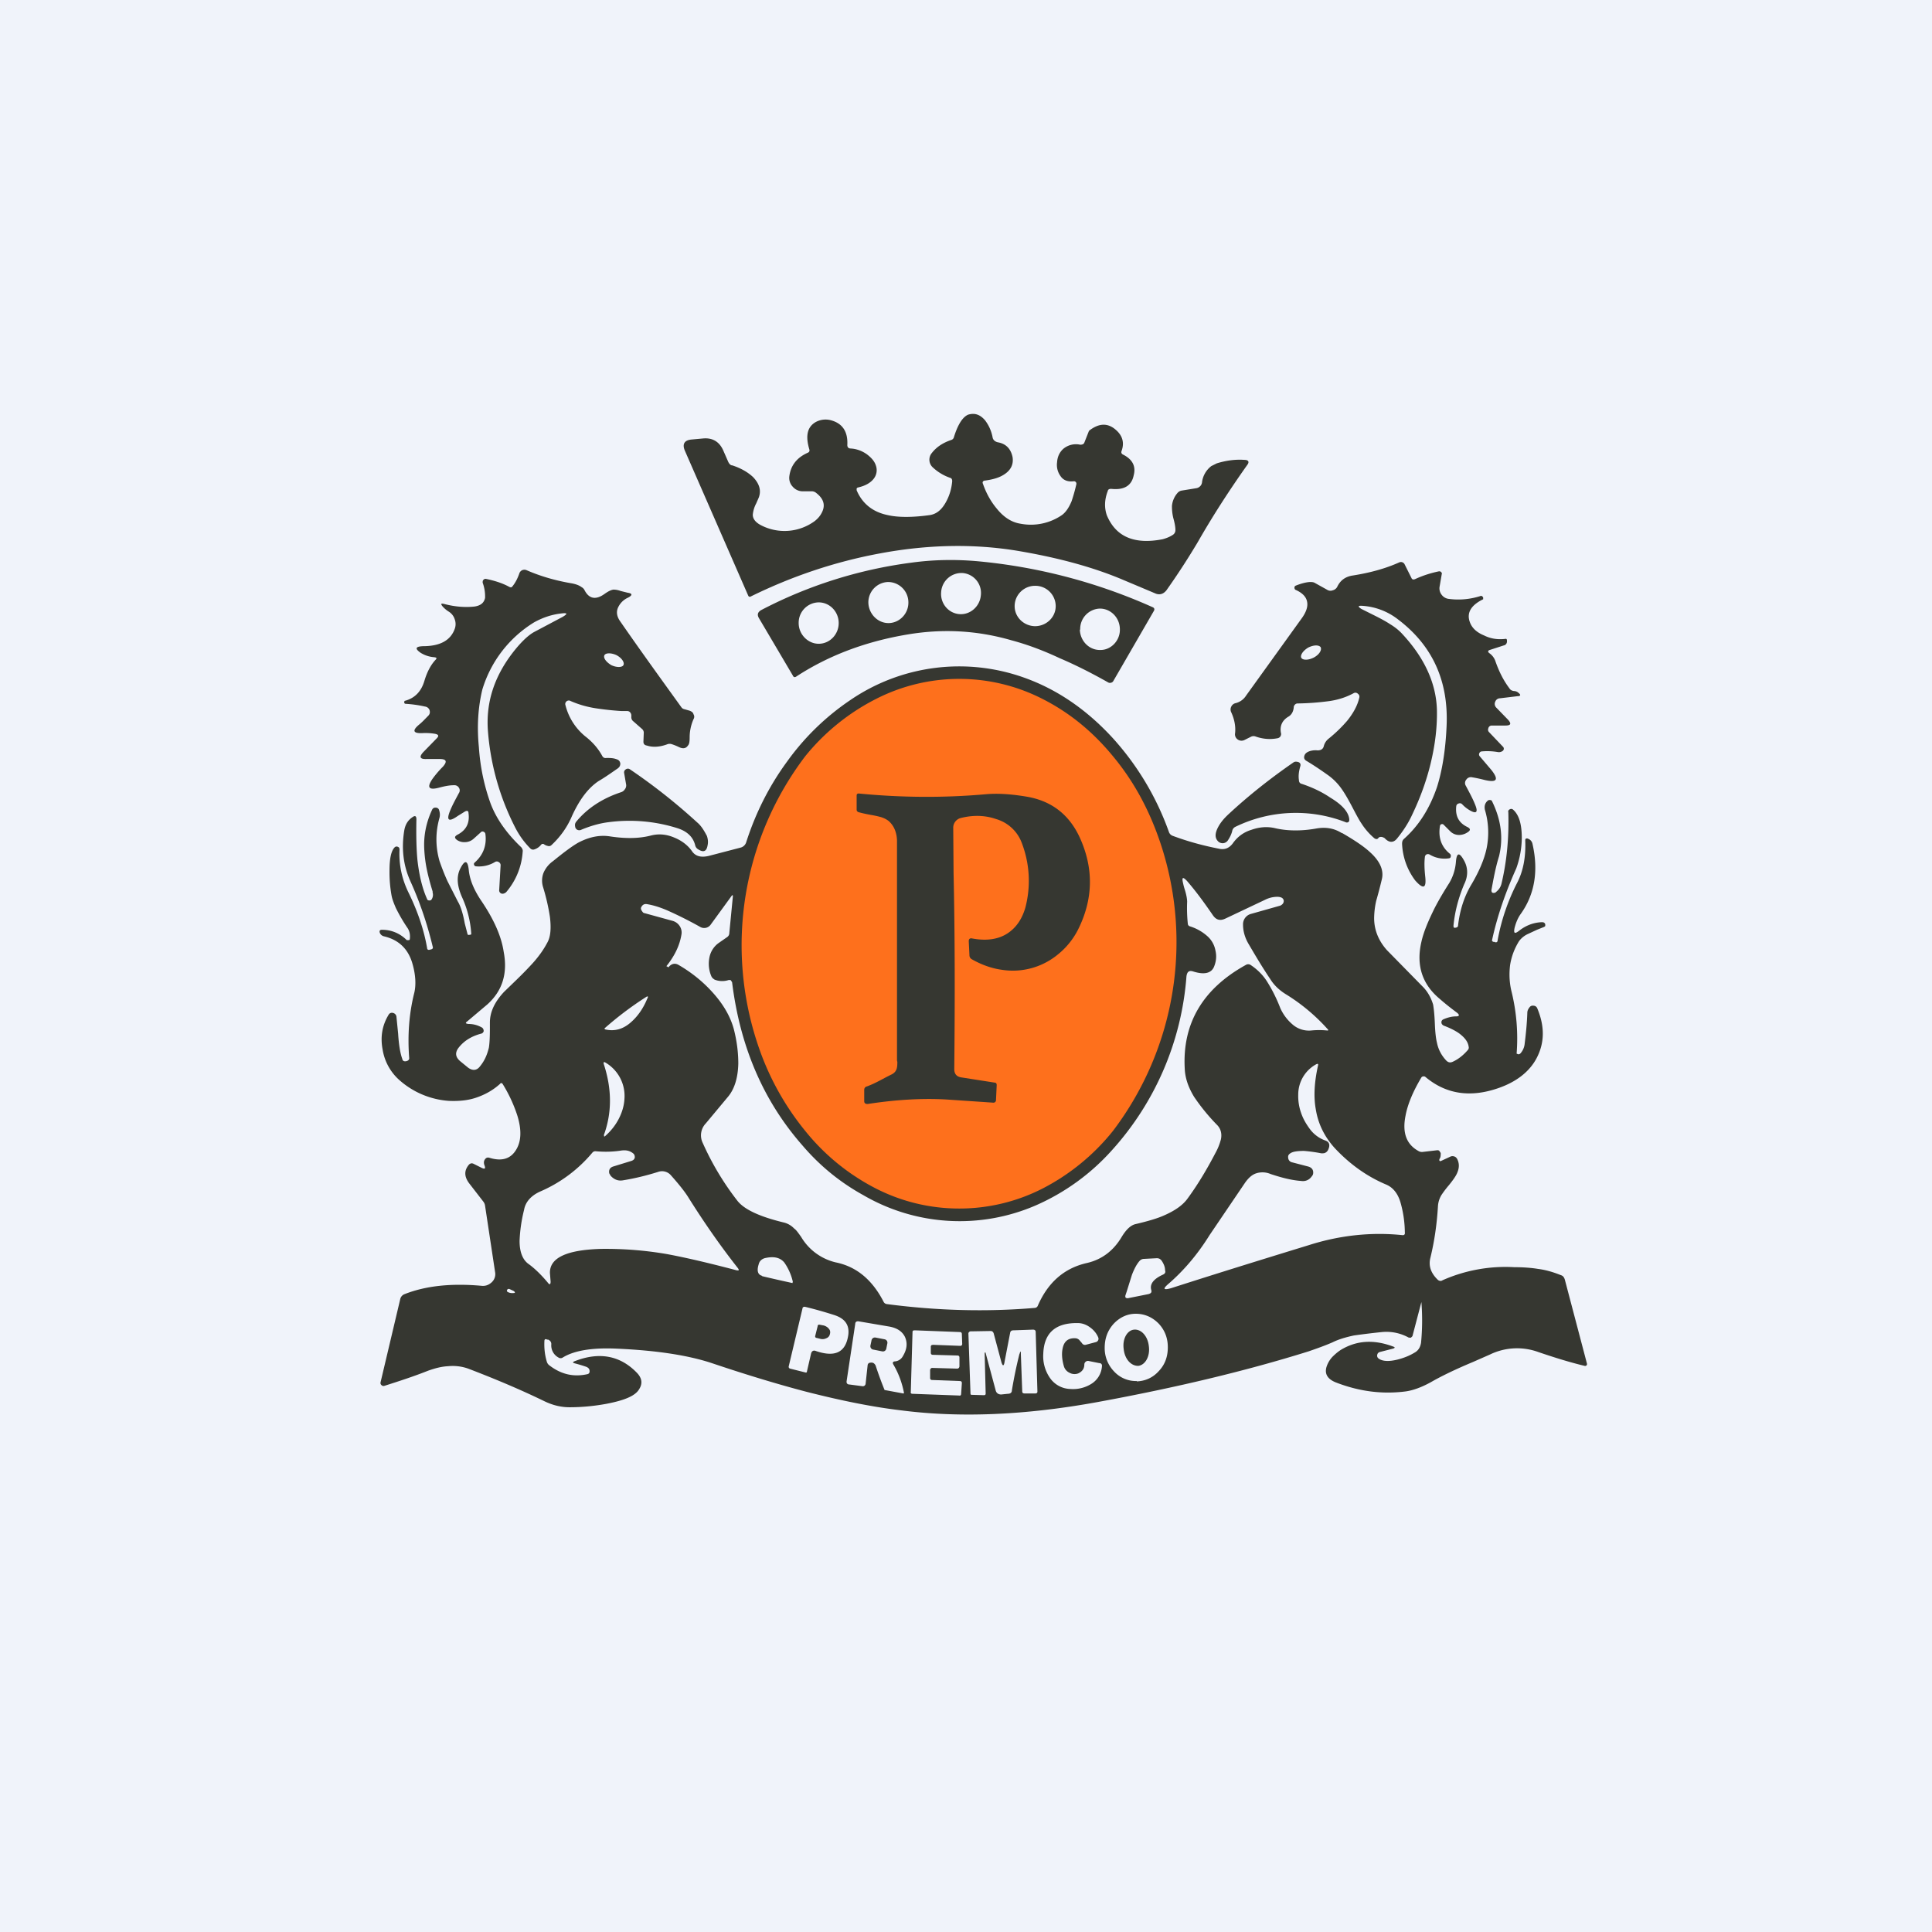 <!-- by TradingView --><svg width="56" height="56" viewBox="0 0 56 56" xmlns="http://www.w3.org/2000/svg"><path fill="#F0F3FA" d="M0 0h56v56H0z"/><path d="M24.83 14.21c.16.38.46.63.9.72.3.07.72.07 1.22 0 .2-.03.35-.16.47-.38.1-.18.16-.38.18-.6 0-.06-.02-.09-.06-.1a1.4 1.4 0 0 1-.5-.3.3.3 0 0 1-.1-.2.3.3 0 0 1 .07-.22c.14-.18.33-.3.57-.38a.11.11 0 0 0 .07-.08c.05-.16.1-.28.15-.37.08-.15.17-.24.26-.28.2-.06.35 0 .49.16.1.13.18.29.22.49.01.08.07.13.15.15.24.04.38.19.43.43.03.2-.04.37-.24.5-.15.1-.34.15-.56.18a.07.07 0 0 0-.06.03.06.06 0 0 0 0 .06c.1.29.24.53.4.72.2.25.43.4.69.44a1.59 1.59 0 0 0 1.2-.25c.11-.08.2-.21.28-.4.04-.12.09-.28.14-.5 0-.02 0-.04-.02-.06a.07.07 0 0 0-.06-.02c-.17.02-.3-.03-.38-.15a.55.55 0 0 1-.1-.4c.01-.16.07-.29.18-.39a.57.57 0 0 1 .49-.12c.05 0 .1-.01.12-.06l.13-.33a.1.1 0 0 1 .04-.04c.26-.19.5-.2.72-.02.21.17.28.38.19.63-.02.05 0 .09.05.11.27.14.37.34.3.6-.06.3-.28.43-.65.39-.05 0-.09.01-.1.06-.1.26-.1.49-.03.7.26.63.8.86 1.62.7.11-.03.21-.07.3-.13a.16.16 0 0 0 .07-.14c0-.08-.02-.2-.06-.34a1.38 1.38 0 0 1-.04-.36.66.66 0 0 1 .16-.37.2.2 0 0 1 .12-.07l.43-.07c.05-.01.08-.03.11-.06a.19.19 0 0 0 .05-.1.7.7 0 0 1 .27-.48l.16-.08c.26-.08.53-.12.8-.1.12 0 .15.06.08.15-.51.72-.99 1.46-1.43 2.23a21 21 0 0 1-.91 1.4c-.08.1-.18.14-.3.1l-.95-.4c-.87-.37-1.9-.65-3.1-.85-1.24-.2-2.56-.18-3.95.08-1.3.24-2.55.66-3.75 1.25-.03.02-.06 0-.07-.02l-1.84-4.21c-.08-.19-.01-.3.19-.32l.33-.03c.29-.03.49.1.6.36l.14.32c.03.06.07.1.12.1.24.08.44.19.6.34.19.2.24.4.16.6l-.07.16a.87.87 0 0 0-.1.33c0 .12.08.22.23.3a1.48 1.48 0 0 0 1.57-.12c.1-.08.16-.16.2-.24.11-.21.06-.4-.16-.57a.2.2 0 0 0-.13-.05h-.24a.38.38 0 0 1-.31-.13.37.37 0 0 1-.1-.31c.04-.31.22-.54.54-.68.04-.02.05-.05.04-.09-.12-.4-.06-.66.19-.8a.6.6 0 0 1 .43-.05c.34.09.5.33.48.72 0 .06.03.1.1.1.17.01.33.07.47.17.13.1.22.2.26.33a.4.4 0 0 1-.06.37c-.09.12-.24.21-.46.26a.06.06 0 0 0-.04.03v.05Z" fill="#363731"/><path d="M32.12 19.78c-.53-.3-1-.53-1.4-.7-.49-.23-.95-.4-1.4-.52-1-.29-2-.34-3.01-.17-1.2.2-2.28.6-3.23 1.22-.04.03-.08.02-.1-.03L22 17.92c-.06-.1-.04-.18.07-.24a13.02 13.02 0 0 1 4.34-1.37c.65-.09 1.3-.1 1.95-.04a16 16 0 0 1 5.05 1.33c.05.02.06.06.04.1l-1.18 2.04a.1.1 0 0 1-.07.05.1.1 0 0 1-.08-.01ZM37.5 20.5a.4.4 0 0 1-.04.15.3.3 0 0 1-.11.12c-.19.11-.26.28-.22.48.01.03 0 .07-.02.1a.13.13 0 0 1-.09.05c-.21.04-.42.02-.62-.05a.17.17 0 0 0-.13 0l-.2.1a.19.19 0 0 1-.2-.02.18.18 0 0 1-.07-.18c.02-.2-.02-.4-.11-.6a.18.18 0 0 1 0-.17.18.18 0 0 1 .13-.1.5.5 0 0 0 .3-.22l1.62-2.25c.12-.17.17-.32.15-.45-.02-.15-.13-.27-.33-.36-.03-.01-.04-.04-.04-.07 0-.03.02-.05.05-.06.13-.05.26-.09.39-.1.05 0 .1 0 .14.02l.36.2c.06.04.12.04.17.02a.2.2 0 0 0 .13-.1c.09-.19.24-.3.46-.33.5-.08.94-.2 1.34-.38a.12.12 0 0 1 .15.05l.2.4c.02.05.06.06.12.03.22-.1.44-.17.68-.22.02 0 .04 0 .06.02.02.02.03.04.02.06l-.06.35a.3.3 0 0 0 .05.24.3.3 0 0 0 .22.13c.31.04.61.01.9-.08.04-.02.07 0 .09.04v.05c-.35.17-.48.39-.39.65.06.18.2.31.42.4.2.1.4.12.6.1.04-.01.06 0 .06.05v.04c-.01.05-.04.09-.1.1l-.4.13c-.06.02-.06.06 0 .1.08.06.14.14.17.24.1.28.22.53.4.77.03.05.07.07.13.08.05 0 .1.02.13.05.08.06.07.1-.03.1l-.5.06a.15.15 0 0 0-.14.1.15.15 0 0 0 .03.17l.34.35c.1.11.09.17-.07.17h-.4a.1.1 0 0 0-.1.08.1.1 0 0 0 .02.11l.4.42a.08.08 0 0 1-.01.13.18.18 0 0 1-.13.03 1.8 1.8 0 0 0-.47-.02.08.08 0 0 0-.07.05.08.08 0 0 0 .01.09l.34.4c.22.28.16.37-.19.29a4.24 4.24 0 0 0-.37-.08.16.16 0 0 0-.17.07.15.15 0 0 0-.01.18c.1.19.2.37.27.55.09.22.03.27-.17.15a.96.96 0 0 1-.21-.17.09.09 0 0 0-.1-.02.09.09 0 0 0-.07.08c-.03.28.07.48.32.6.1.05.1.1 0 .16a.45.45 0 0 1-.2.07.36.36 0 0 1-.29-.1l-.2-.2a.06.06 0 0 0-.06-.01.06.06 0 0 0-.04.04c-.06.35.04.62.29.82.02.02.03.05.02.08 0 .03-.03.05-.06.05a.84.84 0 0 1-.55-.11.1.1 0 0 0-.1 0 .1.1 0 0 0-.04.08c-.02.17-.01.36.01.55.04.35-.05.39-.29.12a1.9 1.9 0 0 1-.38-1.06c0-.06.01-.1.05-.14.44-.39.75-.89.96-1.5.15-.47.25-1.07.28-1.77.06-1.3-.4-2.33-1.4-3.09a1.88 1.88 0 0 0-1.04-.4c-.13-.01-.14.02-.03.09l.4.2c.2.1.34.18.43.24.15.09.27.19.36.29.65.7.98 1.44 1 2.2.01.49-.05 1-.18 1.54-.12.5-.3 1-.54 1.5-.11.24-.26.47-.44.69-.1.12-.22.12-.34 0a.11.11 0 0 0-.04-.03c-.06-.03-.11-.03-.15 0-.03.05-.07.05-.12.02a1.89 1.89 0 0 1-.37-.42c-.07-.1-.16-.27-.27-.48-.12-.23-.22-.4-.29-.5a1.66 1.66 0 0 0-.4-.42c-.21-.15-.43-.3-.65-.43-.06-.04-.07-.09-.05-.15.02-.06.07-.1.16-.13a.56.56 0 0 1 .22-.02c.1 0 .16-.04.18-.12a.4.4 0 0 1 .13-.21c.25-.2.43-.39.55-.53.17-.21.3-.44.35-.67a.1.1 0 0 0-.04-.11.1.1 0 0 0-.12-.02c-.2.11-.43.19-.7.23a7.64 7.64 0 0 1-.93.07.1.1 0 0 0-.08.04.1.1 0 0 0-.03.07ZM16.28 17.78c-.27.03-.53.11-.8.26a3.45 3.45 0 0 0-1.5 1.95c-.12.5-.16 1.05-.1 1.66.04.6.16 1.14.34 1.64.17.45.47.87.89 1.27.03.04.05.08.04.13a2 2 0 0 1-.47 1.16.17.17 0 0 1-.08.05.1.1 0 0 1-.1-.02.1.1 0 0 1-.03-.09l.04-.7a.1.1 0 0 0-.05-.1.1.1 0 0 0-.12 0 .9.9 0 0 1-.55.12.06.06 0 0 1-.05-.05c-.01-.02 0-.04.02-.06.25-.22.35-.5.31-.82a.08.08 0 0 0-.05-.07.07.07 0 0 0-.09.02l-.2.18a.38.38 0 0 1-.26.1.37.37 0 0 1-.22-.06c-.08-.06-.08-.1 0-.15.26-.13.37-.34.33-.63 0-.07-.04-.08-.1-.05l-.21.13c-.27.19-.34.13-.22-.16.07-.17.16-.33.25-.5a.14.14 0 0 0 0-.16.15.15 0 0 0-.14-.07c-.14 0-.28.03-.43.07-.3.08-.37 0-.19-.26.08-.11.18-.23.3-.35.13-.15.1-.22-.1-.22h-.37c-.2.01-.23-.06-.1-.2l.39-.4c.07-.07.05-.11-.05-.13a1.65 1.65 0 0 0-.37-.02c-.26.01-.3-.07-.1-.24.1-.08.18-.17.27-.26.05-.05.06-.1.04-.17a.16.16 0 0 0-.13-.1 3.52 3.52 0 0 0-.57-.08c-.03-.01-.04-.03-.03-.06 0-.02.01-.03.03-.03.28-.08.46-.27.55-.57.08-.27.19-.47.32-.61.05-.05.04-.07-.03-.08a.86.86 0 0 1-.4-.13c-.17-.12-.15-.18.07-.19.5 0 .8-.17.92-.5a.4.4 0 0 0 0-.28.4.4 0 0 0-.17-.22.82.82 0 0 1-.17-.14c-.08-.09-.06-.11.05-.08.31.08.6.1.87.07.18-.03.27-.11.3-.25a1.14 1.14 0 0 0-.07-.44c0-.03 0-.06.02-.08a.08.08 0 0 1 .08-.03c.24.05.47.12.67.23.04.02.07.02.09-.01.09-.11.15-.23.2-.37a.16.16 0 0 1 .08-.1.16.16 0 0 1 .14 0c.39.17.83.3 1.31.38.1.02.2.05.28.11a.2.2 0 0 1 .08.08c.13.26.33.3.59.11.1-.07.18-.11.25-.12a.6.6 0 0 1 .21.04l.2.05c.14.02.15.07.02.14a.58.58 0 0 0-.3.3c-.05.12-.03.25.06.38.56.81 1.16 1.64 1.78 2.5.02.03.05.05.1.06l.14.04c.05.02.1.05.11.1.03.05.03.1 0 .15-.07.16-.11.34-.11.52 0 .12-.01.2-.05.24-.06.09-.15.1-.27.04a1.58 1.58 0 0 0-.2-.08.19.19 0 0 0-.12 0c-.21.08-.42.1-.6.04-.07-.01-.1-.05-.1-.11l.01-.26a.14.14 0 0 0-.05-.11l-.25-.22a.15.15 0 0 1-.06-.14c0-.04 0-.07-.02-.1a.11.11 0 0 0-.1-.06h-.16a8.29 8.29 0 0 1-.75-.08c-.26-.04-.5-.11-.73-.21a.1.1 0 0 0-.12.01.1.1 0 0 0-.03.11 1.7 1.7 0 0 0 .57.9c.22.17.38.36.49.56.03.06.07.08.13.07.1 0 .2 0 .3.04.06.02.09.06.1.12 0 .06-.02.1-.07.14-.19.13-.37.26-.56.37-.3.2-.55.53-.77 1.01-.13.31-.33.6-.6.85a.1.1 0 0 1-.1.02.27.27 0 0 1-.1-.04.07.07 0 0 0-.05-.02.07.07 0 0 0-.05.03.4.4 0 0 1-.19.13.11.11 0 0 1-.12-.03c-.18-.18-.33-.39-.45-.63a7.37 7.37 0 0 1-.78-2.81c-.05-.79.18-1.51.69-2.19.25-.33.47-.54.65-.64l.83-.44c.15-.09.14-.12-.03-.1Z" fill="#363731"/><path d="M27.28 17.16c-.03.32.2.61.52.64.32.03.6-.22.63-.54a.58.58 0 0 0-.52-.65.59.59 0 0 0-.63.55ZM25.17 17.47c.01.33.28.6.6.59.31-.01.57-.28.56-.61a.59.59 0 0 0-.6-.58.59.59 0 0 0-.56.6ZM30 18.15c.33 0 .6-.26.6-.58a.59.59 0 0 0-.6-.59c-.32 0-.59.26-.59.59 0 .32.27.58.6.58ZM23.15 18.06c0 .33.27.6.58.6.32 0 .58-.27.58-.6 0-.33-.26-.6-.58-.6a.59.59 0 0 0-.58.6ZM31.3 18.25c.01.33.27.6.6.59.31 0 .57-.28.56-.6 0-.33-.26-.6-.58-.6a.59.59 0 0 0-.57.61ZM38.08 19.06c.15-.08.24-.21.2-.3-.05-.07-.2-.07-.36.01-.15.09-.24.22-.2.3.05.07.2.07.36-.01ZM17.72 19.28c.15.07.31.07.35 0 .04-.08-.05-.21-.2-.29-.15-.07-.31-.07-.35 0-.04.08.05.2.2.29Z" fill="#F0F3FA"/><path d="m41.2 37.74-.26.99-.04.04c-.02.01-.05 0-.07 0a1.33 1.33 0 0 0-.77-.16 21.43 21.43 0 0 0-.82.1c-.23.05-.44.11-.62.2-.23.1-.46.18-.69.26-1.79.56-3.83 1.05-6.12 1.47-2.08.38-3.98.46-5.69.24-.85-.1-1.77-.29-2.75-.54-.8-.21-1.7-.48-2.71-.82-.71-.24-1.65-.38-2.81-.43-.7-.03-1.22.06-1.54.26a.11.11 0 0 1-.12 0 .4.4 0 0 1-.21-.39c0-.06-.03-.1-.09-.13h-.03c-.05-.03-.08-.01-.08.04-.01.2.01.4.07.6a.2.2 0 0 0 .08.11c.34.26.7.34 1.1.25.04-.01.06-.04.06-.08 0-.07-.03-.1-.09-.13a4.32 4.32 0 0 0-.33-.1c-.08-.02-.08-.04 0-.07.7-.27 1.3-.16 1.78.33.16.16.18.32.08.48-.11.2-.43.33-.95.43-.38.07-.74.1-1.07.1-.25 0-.49-.06-.72-.17-.72-.35-1.46-.66-2.22-.95a1.34 1.34 0 0 0-.58-.07c-.2.01-.38.06-.58.13-.4.16-.83.3-1.27.44a.08.08 0 0 1-.08-.02.08.08 0 0 1-.03-.08l.57-2.41a.2.2 0 0 1 .13-.15c.61-.24 1.35-.32 2.23-.24.11.01.2-.02.29-.1a.32.32 0 0 0 .1-.3l-.29-1.92a.25.25 0 0 0-.05-.12l-.41-.53c-.15-.2-.15-.38 0-.55.04-.03.07-.04.12-.02l.24.12c.1.05.12.02.08-.08-.02-.06-.02-.12.02-.17.03-.04.07-.06.13-.04.36.11.62.03.78-.25.14-.24.15-.56.03-.96a4.2 4.2 0 0 0-.43-.93c-.02-.03-.05-.04-.08 0-.2.18-.43.31-.7.4-.24.08-.5.1-.77.09a2.41 2.41 0 0 1-1.44-.6 1.5 1.5 0 0 1-.49-.89c-.07-.37-.01-.7.17-1a.11.11 0 0 1 .13-.06c.05.01.09.05.1.1l.05.5c.02.32.06.57.12.73.01.06.05.08.11.07.06-.01.1-.05.09-.1-.05-.67 0-1.3.15-1.89.05-.22.04-.5-.05-.82-.12-.44-.4-.71-.83-.81a.17.17 0 0 1-.12-.1c-.02-.06 0-.09.06-.09.27 0 .52.1.72.3h.06c.02 0 .03-.02.03-.04.01-.1 0-.2-.06-.3a4.84 4.84 0 0 1-.35-.6c-.05-.12-.1-.24-.12-.35a3.79 3.79 0 0 1-.06-.72c0-.36.05-.58.15-.68a.08.08 0 0 1 .1-.01c.03.01.04.04.04.08-.02.44.07.85.26 1.24.27.55.45 1.09.54 1.61 0 .04.03.06.07.05l.04-.01c.05-.01.07-.04.05-.09-.17-.71-.4-1.35-.65-1.9-.2-.45-.26-.94-.17-1.47.03-.16.1-.28.23-.37.08-.06.12-.04.12.06-.01.47 0 .87.03 1.18.05.44.14.82.28 1.13 0 .02.03.04.06.04s.05 0 .07-.03a.24.24 0 0 0 .03-.2v-.03c-.08-.26-.13-.46-.16-.6a3.88 3.88 0 0 1-.08-.58c-.03-.42.05-.82.23-1.2a.1.1 0 0 1 .1-.05.1.1 0 0 1 .09.05c.03.08.04.16.02.24-.12.42-.12.84 0 1.26.06.17.13.36.23.58l.3.59c.08.13.15.35.2.63l.08.31c0 .02.02.03.04.03l.06-.01.01-.02a3.02 3.02 0 0 0-.27-1.07c-.14-.32-.16-.58-.06-.8.14-.29.23-.28.26.04.03.27.15.55.34.84.37.54.6 1.04.67 1.51.12.63-.04 1.13-.47 1.52l-.58.49c-.07.05-.06.07.03.08.15 0 .28.04.4.11.03.03.04.06.04.1-.01.03-.03.06-.07.07-.27.07-.49.2-.65.4-.12.15-.1.28.04.4l.22.18c.13.1.26.1.36-.04.13-.16.2-.33.25-.53.02-.12.03-.31.03-.56v-.17c0-.31.14-.6.41-.89l.31-.3c.24-.23.41-.41.52-.53.18-.2.32-.4.42-.59.1-.17.12-.42.08-.75a6 6 0 0 0-.2-.87.63.63 0 0 1 .01-.4.8.8 0 0 1 .28-.35c.32-.26.56-.44.74-.54.31-.16.6-.22.89-.18.45.07.85.07 1.2-.02.23-.06.46-.04.69.06.22.09.4.23.52.41.1.13.25.17.47.12l.92-.24a.23.23 0 0 0 .17-.16c.27-.84.66-1.62 1.18-2.33a7.21 7.21 0 0 1 1.84-1.79 5.59 5.59 0 0 1 5.03-.65c.96.34 1.82.93 2.58 1.76a8.1 8.1 0 0 1 1.62 2.71c.02.06.06.1.12.12.43.16.87.28 1.33.37.17.04.3-.02.4-.15.14-.2.32-.33.55-.4.23-.08.46-.1.7-.04.36.08.77.08 1.2 0 .26-.04.49 0 .7.13l.03.01c.38.22.64.4.8.55.3.27.41.54.34.8a13.18 13.18 0 0 1-.16.61 2.4 2.4 0 0 0-.06.5c0 .35.13.66.37.93l1.04 1.06c.14.14.24.32.3.52.02.12.04.3.05.56.01.24.03.42.06.54.04.2.13.37.27.52.06.06.12.07.2.03.17-.08.31-.2.43-.34a.1.1 0 0 0 .02-.09c-.02-.15-.12-.27-.28-.39-.1-.07-.25-.15-.44-.22-.04-.02-.07-.05-.07-.1 0-.04.02-.07.07-.09.12-.05.24-.08.36-.08.09 0 .1-.04.03-.1-.16-.12-.33-.25-.5-.4-.51-.42-.7-.97-.54-1.66.06-.27.18-.56.34-.89.1-.21.26-.49.47-.82.1-.17.17-.37.19-.6.02-.28.1-.3.24-.04.11.2.12.44 0 .68-.16.38-.27.78-.31 1.2 0 .05.01.07.06.06l.04-.01.03-.03c.05-.46.18-.87.4-1.23.21-.36.36-.7.43-1.03a2.3 2.3 0 0 0-.05-1.12c-.02-.1 0-.19.08-.26a.08.08 0 0 1 .07-.02c.03 0 .05.01.06.04.26.53.33 1.06.2 1.59-.1.32-.16.65-.22.98 0 .06.02.09.08.08.03 0 .05-.02.07-.04a.42.42 0 0 0 .14-.22c.16-.67.22-1.36.2-2.07-.01-.04 0-.07.04-.09a.08.08 0 0 1 .1.01c.17.15.25.42.25.82a2.67 2.67 0 0 1-.16.88c-.31.69-.55 1.38-.7 2.07-.01.02 0 .04.03.06h.03c.06.03.1.01.1-.05a6 6 0 0 1 .57-1.67c.17-.33.25-.74.23-1.22 0-.02 0-.04.02-.05a.06.06 0 0 1 .06 0 .2.2 0 0 1 .13.15c.18.79.06 1.47-.34 2.03-.08.11-.14.25-.18.41-.03.15 0 .18.13.08.19-.15.41-.24.66-.25.05 0 .08.01.1.06v.04c0 .02-.02.03-.04.04l-.2.08-.28.13a.67.67 0 0 0-.24.2c-.13.21-.22.44-.26.7-.03.25-.02.5.04.75a5.69 5.69 0 0 1 .15 1.81l.05.02c.03 0 .06-.02.08-.05a.48.48 0 0 0 .1-.23c.04-.32.07-.62.08-.92 0-.07.03-.12.07-.17a.11.11 0 0 1 .1-.04c.06 0 .1.03.12.08.22.53.21 1-.02 1.44-.21.4-.6.7-1.14.88-.8.27-1.5.16-2.09-.34a.07.07 0 0 0-.05-.01.07.07 0 0 0-.06.03c-.24.4-.4.78-.46 1.11-.1.5.03.83.37 1.02a.2.2 0 0 0 .12.03l.43-.05c.02 0 .04 0 .06.02l.04.06c0 .07 0 .13-.04.18v.04c.02.02.03.02.05.01l.26-.12a.15.15 0 0 1 .12-.01c.04.01.07.04.09.08.06.12.06.25 0 .39-.03.08-.11.2-.24.36a3 3 0 0 0-.22.29.71.71 0 0 0-.1.32c-.03.51-.1 1.01-.22 1.5-.06.24.02.45.22.64.04.03.09.04.13.01a4.5 4.5 0 0 1 2.08-.38c.28 0 .51.02.69.05.24.03.46.1.66.18.07.02.1.07.12.14l.64 2.43c0 .02 0 .04-.02.05a.05.05 0 0 1-.05.01c-.42-.1-.87-.24-1.34-.4a1.8 1.8 0 0 0-1.4.07l-.5.22c-.55.23-.95.43-1.21.58-.27.15-.52.24-.73.27-.69.09-1.36 0-2.03-.26-.25-.1-.34-.26-.26-.48a.77.77 0 0 1 .16-.26c.08-.08.15-.14.24-.2.46-.28.96-.31 1.52-.1.06.02.06.04 0 .06l-.39.1a.1.1 0 0 0-.07.08.1.1 0 0 0 .03.1c.11.09.3.1.55.04.2-.05.37-.12.53-.22.09-.06.14-.15.16-.27a6.81 6.81 0 0 0 .01-1.18Z" fill="#363731"/><path d="M27.8 35.03a5.3 5.3 0 0 1-2.41-.58 6.32 6.32 0 0 1-2.05-1.67 7.87 7.87 0 0 1-1.37-2.49 9.06 9.06 0 0 1 1.37-8.37 6.32 6.32 0 0 1 2.05-1.66 5.3 5.3 0 0 1 4.83 0c.77.39 1.45.94 2.04 1.66.6.72 1.05 1.55 1.37 2.5a9.06 9.06 0 0 1-1.37 8.36 6.32 6.32 0 0 1-2.04 1.67 5.3 5.3 0 0 1-2.42.58Z" fill="#FE701C"/><path d="M37.73 22.72c.3.1.58.23.83.4.35.21.53.42.55.63 0 .03 0 .06-.03.08a.08.08 0 0 1-.08 0 4 4 0 0 0-3.2.14.17.17 0 0 0-.08.1c-.02.1-.07.2-.13.29a.19.19 0 0 1-.13.08.19.19 0 0 1-.15-.05c-.1-.1-.1-.23 0-.42.07-.13.17-.25.3-.37.57-.53 1.2-1.03 1.88-1.5a.13.13 0 0 1 .1-.02c.09.01.12.06.1.13-.04.14-.06.27-.04.4 0 .06.03.1.08.11ZM18.01 22.96a.2.2 0 0 0 .1-.08.18.18 0 0 0 .04-.13l-.06-.35a.1.1 0 0 1 .05-.1.1.1 0 0 1 .12 0c.71.48 1.36 1 1.95 1.54.12.1.2.24.28.39.03.09.04.18.02.27-.03.19-.13.22-.3.1a.19.19 0 0 1-.06-.1c-.06-.24-.23-.4-.5-.49a4.62 4.62 0 0 0-2-.18c-.25.03-.51.1-.8.22a.13.13 0 0 1-.12 0 .12.12 0 0 1-.06-.1c-.01-.05 0-.09.03-.13.32-.39.76-.68 1.31-.86ZM27.87 31.23l.96.15c.04 0 .06.03.06.07l-.02.43c0 .06-.04.09-.1.08l-1.33-.09c-.68-.04-1.45 0-2.29.13-.06 0-.1-.02-.1-.08v-.33c0-.05.03-.09.08-.1.27-.1.45-.22.72-.35.15-.08.16-.2.16-.36l-.01-.04v-6.38c-.01-.28-.12-.46-.25-.57a.72.72 0 0 0-.23-.11 3.02 3.02 0 0 0-.28-.06 4.22 4.22 0 0 1-.36-.08c-.04-.02-.05-.04-.05-.08v-.4c0-.04.02-.06.06-.06 1.23.12 2.46.13 3.7.02.35-.03.74 0 1.16.07.72.12 1.23.51 1.54 1.17.42.91.4 1.81-.05 2.7a2.2 2.2 0 0 1-.57.7 2.05 2.05 0 0 1-1.63.45c-.3-.04-.6-.15-.88-.31a.13.13 0 0 1-.06-.11l-.02-.41c0-.06.03-.09.09-.08.42.08.77.03 1.04-.15.24-.16.41-.4.51-.74a3.06 3.06 0 0 0-.12-1.92 1.13 1.13 0 0 0-.73-.65c-.32-.11-.66-.12-1.02-.03a.29.29 0 0 0-.22.27l.01 1.33c.04 1.82.04 3.7.02 5.68 0 .14.07.22.21.24Z" fill="#363731"/><path d="M20.7 28.39a.6.6 0 0 0 .41.02c.03-.01.05 0 .07 0l.04.06c.23 1.86.9 3.43 2.03 4.72.51.6 1.1 1.08 1.77 1.45a5.55 5.55 0 0 0 5 .3 6.4 6.4 0 0 0 2.21-1.6 8.45 8.45 0 0 0 2.16-5.04c.02-.14.08-.18.2-.14.32.1.52.05.6-.14.06-.15.08-.3.04-.47a.73.73 0 0 0-.24-.42 1.37 1.37 0 0 0-.5-.28.08.08 0 0 1-.06-.07 4.38 4.38 0 0 1-.02-.64c0-.08-.02-.2-.07-.36a1.86 1.86 0 0 1-.05-.19c-.04-.17 0-.18.12-.05.26.3.5.63.74.98.1.15.22.18.38.1l1.14-.54a.83.83 0 0 1 .2-.07c.22-.04.33 0 .34.1 0 .07-.04.11-.1.14l-.85.24a.31.31 0 0 0-.23.31c0 .2.06.39.16.56.2.34.4.68.63 1.02.11.18.27.33.47.45a5.49 5.49 0 0 1 1.21 1.02c0 .02-.01.02-.03.02a2.27 2.27 0 0 0-.47 0 .72.72 0 0 1-.54-.18 1.34 1.34 0 0 1-.35-.47 4.43 4.43 0 0 0-.39-.78c-.13-.2-.29-.35-.47-.47a.13.13 0 0 0-.14 0c-1.25.69-1.84 1.7-1.77 3 .01.27.1.54.27.82a5.79 5.79 0 0 0 .68.83c.1.11.13.25.1.4a1.69 1.69 0 0 1-.16.4c-.24.46-.5.9-.8 1.31-.14.2-.37.36-.69.5-.2.09-.48.17-.82.25-.14.03-.27.15-.4.36-.24.41-.58.67-1.02.77-.66.15-1.13.57-1.42 1.24a.1.1 0 0 1-.08.06c-1.41.12-2.84.08-4.29-.11a.12.12 0 0 1-.1-.07c-.33-.64-.79-1.02-1.39-1.14a1.59 1.59 0 0 1-1-.74c-.08-.11-.14-.2-.2-.24a.62.62 0 0 0-.28-.17c-.71-.17-1.17-.38-1.37-.64a8.07 8.07 0 0 1-1-1.67.5.5 0 0 1 .09-.57l.65-.78c.18-.22.28-.54.29-.95 0-.32-.04-.65-.13-1-.1-.37-.31-.73-.62-1.07-.27-.3-.6-.57-.98-.79-.1-.06-.2-.04-.28.05-.01.02-.03.02-.04 0l-.03-.01V28c.24-.3.38-.6.43-.9a.34.34 0 0 0-.05-.26.36.36 0 0 0-.21-.15l-.8-.22a.1.1 0 0 1-.05-.02c-.05-.06-.07-.1-.06-.14.04-.09.1-.12.19-.1.18.03.4.1.62.2a11.46 11.46 0 0 1 .91.46.23.23 0 0 0 .3-.07l.59-.81c.04-.06.06-.06.05.02l-.1 1.03c0 .05-.02.09-.06.12l-.23.16a.67.67 0 0 0-.29.45.92.92 0 0 0 .06.53c.02.04.05.07.09.09ZM18.76 28.95c-.12.29-.28.51-.46.67-.23.21-.48.28-.75.22a.04.04 0 0 1-.03-.03 9.74 9.74 0 0 1 1.19-.9c.07-.05.09-.03.05.04ZM17.5 32.91c.24-.65.24-1.34 0-2.07-.01-.05 0-.07.05-.04a1.12 1.12 0 0 1 .55 1.05c-.01.2-.07.4-.17.59-.1.19-.23.35-.4.5h-.02v-.03ZM37.91 33.81l-.46-.12a.14.14 0 0 1-.11-.12c-.01-.06 0-.1.06-.14.07-.05.2-.07.4-.07a4.4 4.4 0 0 1 .5.07c.05 0 .09 0 .12-.02a.18.18 0 0 0 .08-.09c.06-.13.03-.22-.08-.26a.96.96 0 0 1-.45-.33c-.11-.15-.2-.3-.26-.48a1.46 1.46 0 0 1-.08-.52 1 1 0 0 1 .5-.87c.07-.04.09-.03.07.04-.1.46-.13.88-.06 1.26.07.43.26.8.55 1.12.45.48.95.83 1.5 1.06.18.08.32.24.4.5a3.26 3.26 0 0 1 .13.88c.01.06-.02.09-.08.08-.88-.09-1.79 0-2.7.29-1.27.39-2.6.8-4 1.25-.22.06-.24.02-.08-.12.43-.37.84-.84 1.2-1.42l1.03-1.52c.1-.14.2-.23.32-.27a.6.6 0 0 1 .42.02c.3.1.6.18.88.2.13.02.24-.03.31-.13a.17.17 0 0 0 .04-.07c.02-.11-.03-.19-.15-.22ZM18.07 34.21c.31-.05.65-.13 1-.24a.34.34 0 0 1 .38.1c.25.28.42.5.51.65.44.7.91 1.38 1.43 2.04.04.06.03.07-.04.06-.76-.2-1.43-.36-2.02-.47a10.43 10.43 0 0 0-1.92-.15c-.99.03-1.48.26-1.47.7l.02.25c0 .08-.03.1-.08.03-.2-.24-.4-.43-.57-.55-.16-.12-.25-.34-.25-.66a4.41 4.41 0 0 1 .13-.9c.04-.23.2-.41.46-.53a4.07 4.07 0 0 0 1.52-1.13.11.11 0 0 1 .1-.04c.23.02.47.02.73-.02.14-.02.25 0 .35.08.04.03.05.07.05.12-.01.05-.04.08-.1.1l-.52.16c-.1.03-.14.1-.12.2l.04.07c.1.11.22.16.37.13ZM22.09 36.98c-.12-.03-.16-.14-.1-.33.02-.09.08-.15.17-.18.25-.06.44-.03.57.12a1.57 1.57 0 0 1 .25.56l-.01.04a44.8 44.8 0 0 1-.88-.2ZM33.7 36.95c-.26.12-.38.27-.33.44.02.07-.01.1-.08.12l-.6.12c-.06 0-.08-.02-.07-.08l.04-.12.15-.48c.07-.18.14-.31.22-.4a.17.17 0 0 1 .12-.06l.38-.02c.06 0 .1.02.14.07.06.09.1.18.1.28.02.06 0 .1-.07.13ZM14.76 37.36l.13.06c.05.04.05.06-.02.06a.28.28 0 0 1-.17-.04v-.02c-.02-.02 0-.04.03-.06h.03ZM23.51 39.23l-.12.52c0 .03-.02.04-.05.03l-.44-.11c-.03-.01-.04-.03-.04-.06l.4-1.68c0-.04.04-.06.08-.05.29.07.57.15.85.24.3.1.43.28.4.56-.07.52-.38.67-.94.48-.07-.03-.12 0-.14.07ZM32.95 40.03a.86.86 0 0 1-.66-.28.97.97 0 0 1-.27-.68c0-.27.08-.5.26-.7.18-.19.4-.29.64-.29.26 0 .48.1.66.28.18.19.27.42.27.69 0 .27-.08.5-.26.69-.18.2-.4.29-.64.3ZM25.9 39.56c.14.24.24.5.3.8 0 .03 0 .03-.02.03l-.54-.1a10.32 10.32 0 0 1-.25-.68.17.17 0 0 0-.07-.1.14.14 0 0 0-.1-.01c-.04 0-.06.03-.07.06l-.06.55a.08.08 0 0 1-.09.07l-.38-.05c-.06 0-.09-.04-.08-.1l.25-1.66c0-.05.04-.08.1-.07l.88.15c.23.04.38.14.46.3.08.18.06.36-.06.56a.29.29 0 0 1-.22.15c-.07 0-.09.04-.05.1ZM31.17 38.79c-.21-.01-.33.09-.37.3-.03.14-.02.32.04.52a.3.3 0 0 0 .16.18.3.3 0 0 0 .25.02c.11-.05.18-.13.18-.26a.1.1 0 0 1 .04-.08.1.1 0 0 1 .09-.02l.3.06c.06 0 .09.04.08.1a.65.65 0 0 1-.32.51 1 1 0 0 1-.6.14.74.74 0 0 1-.6-.34 1.1 1.1 0 0 1-.18-.68c.02-.6.35-.9 1-.89.12 0 .24.04.35.12.1.07.19.17.24.29a.1.1 0 0 1-.06.14l-.3.08a.1.1 0 0 1-.11-.05l-.06-.07a.17.17 0 0 0-.13-.07Z" fill="#F0F3FA"/><path d="M23.7 38.44c0-.04.03-.05.07-.04l.11.02c.06.02.11.05.14.09.04.04.05.09.04.14l-.01.04a.16.16 0 0 1-.1.1.24.24 0 0 1-.16.02l-.12-.03c-.03 0-.05-.03-.04-.06l.07-.28Z" fill="#363731"/><path d="M29.55 39.24c-.09.36-.16.7-.22 1.06 0 .07-.05.1-.12.1l-.19.02c-.08 0-.14-.04-.16-.12l-.29-1.08c0-.02-.01-.02-.03-.01l.03 1.18c0 .03-.01.05-.05.05l-.35-.01c-.03 0-.04-.01-.04-.04l-.06-1.73c0-.02 0-.03.02-.05a.06.06 0 0 1 .05-.02l.57-.01c.05 0 .07.02.09.06l.22.82c.04.15.08.15.1 0l.16-.83c.01-.05.04-.07.1-.07l.56-.02c.05 0 .08.02.08.07l.05 1.72c0 .04-.01.05-.05.06h-.32c-.05 0-.07-.02-.07-.06l-.04-1.08c0-.1-.01-.1-.04 0Z" fill="#F0F3FA"/><path d="M32.57 39.1c.03.3.22.5.43.49.2-.03.34-.28.3-.57-.03-.29-.22-.5-.43-.48-.2.02-.34.27-.3.56Z" fill="#363731"/><path d="M26.96 39.7v.24c0 .04.02.06.06.06l.8.03c.04 0 .06.02.06.06l-.02.3c0 .05-.02.07-.06.06l-1.35-.05c-.04 0-.06-.02-.05-.06l.05-1.73c0-.04.02-.05.07-.05l1.3.05c.04 0 .06.02.06.06l.01.28c0 .02 0 .03-.02.05a.06.06 0 0 1-.04.01l-.79-.03-.04.01a.06.06 0 0 0-.02.05v.17c0 .04.02.06.06.06l.71.02c.04 0 .06.02.06.06v.26c-.01.04-.03.06-.07.06l-.71-.02c-.02 0-.04 0-.05.02a.05.05 0 0 0-.02.04Z" fill="#F0F3FA"/><path d="m25.64 38.82-.26-.05a.1.1 0 0 0-.12.09l-.03.14a.1.1 0 0 0 .09.12l.25.05a.1.1 0 0 0 .12-.08l.03-.15a.1.1 0 0 0-.08-.12Z" fill="#363731"/></svg>